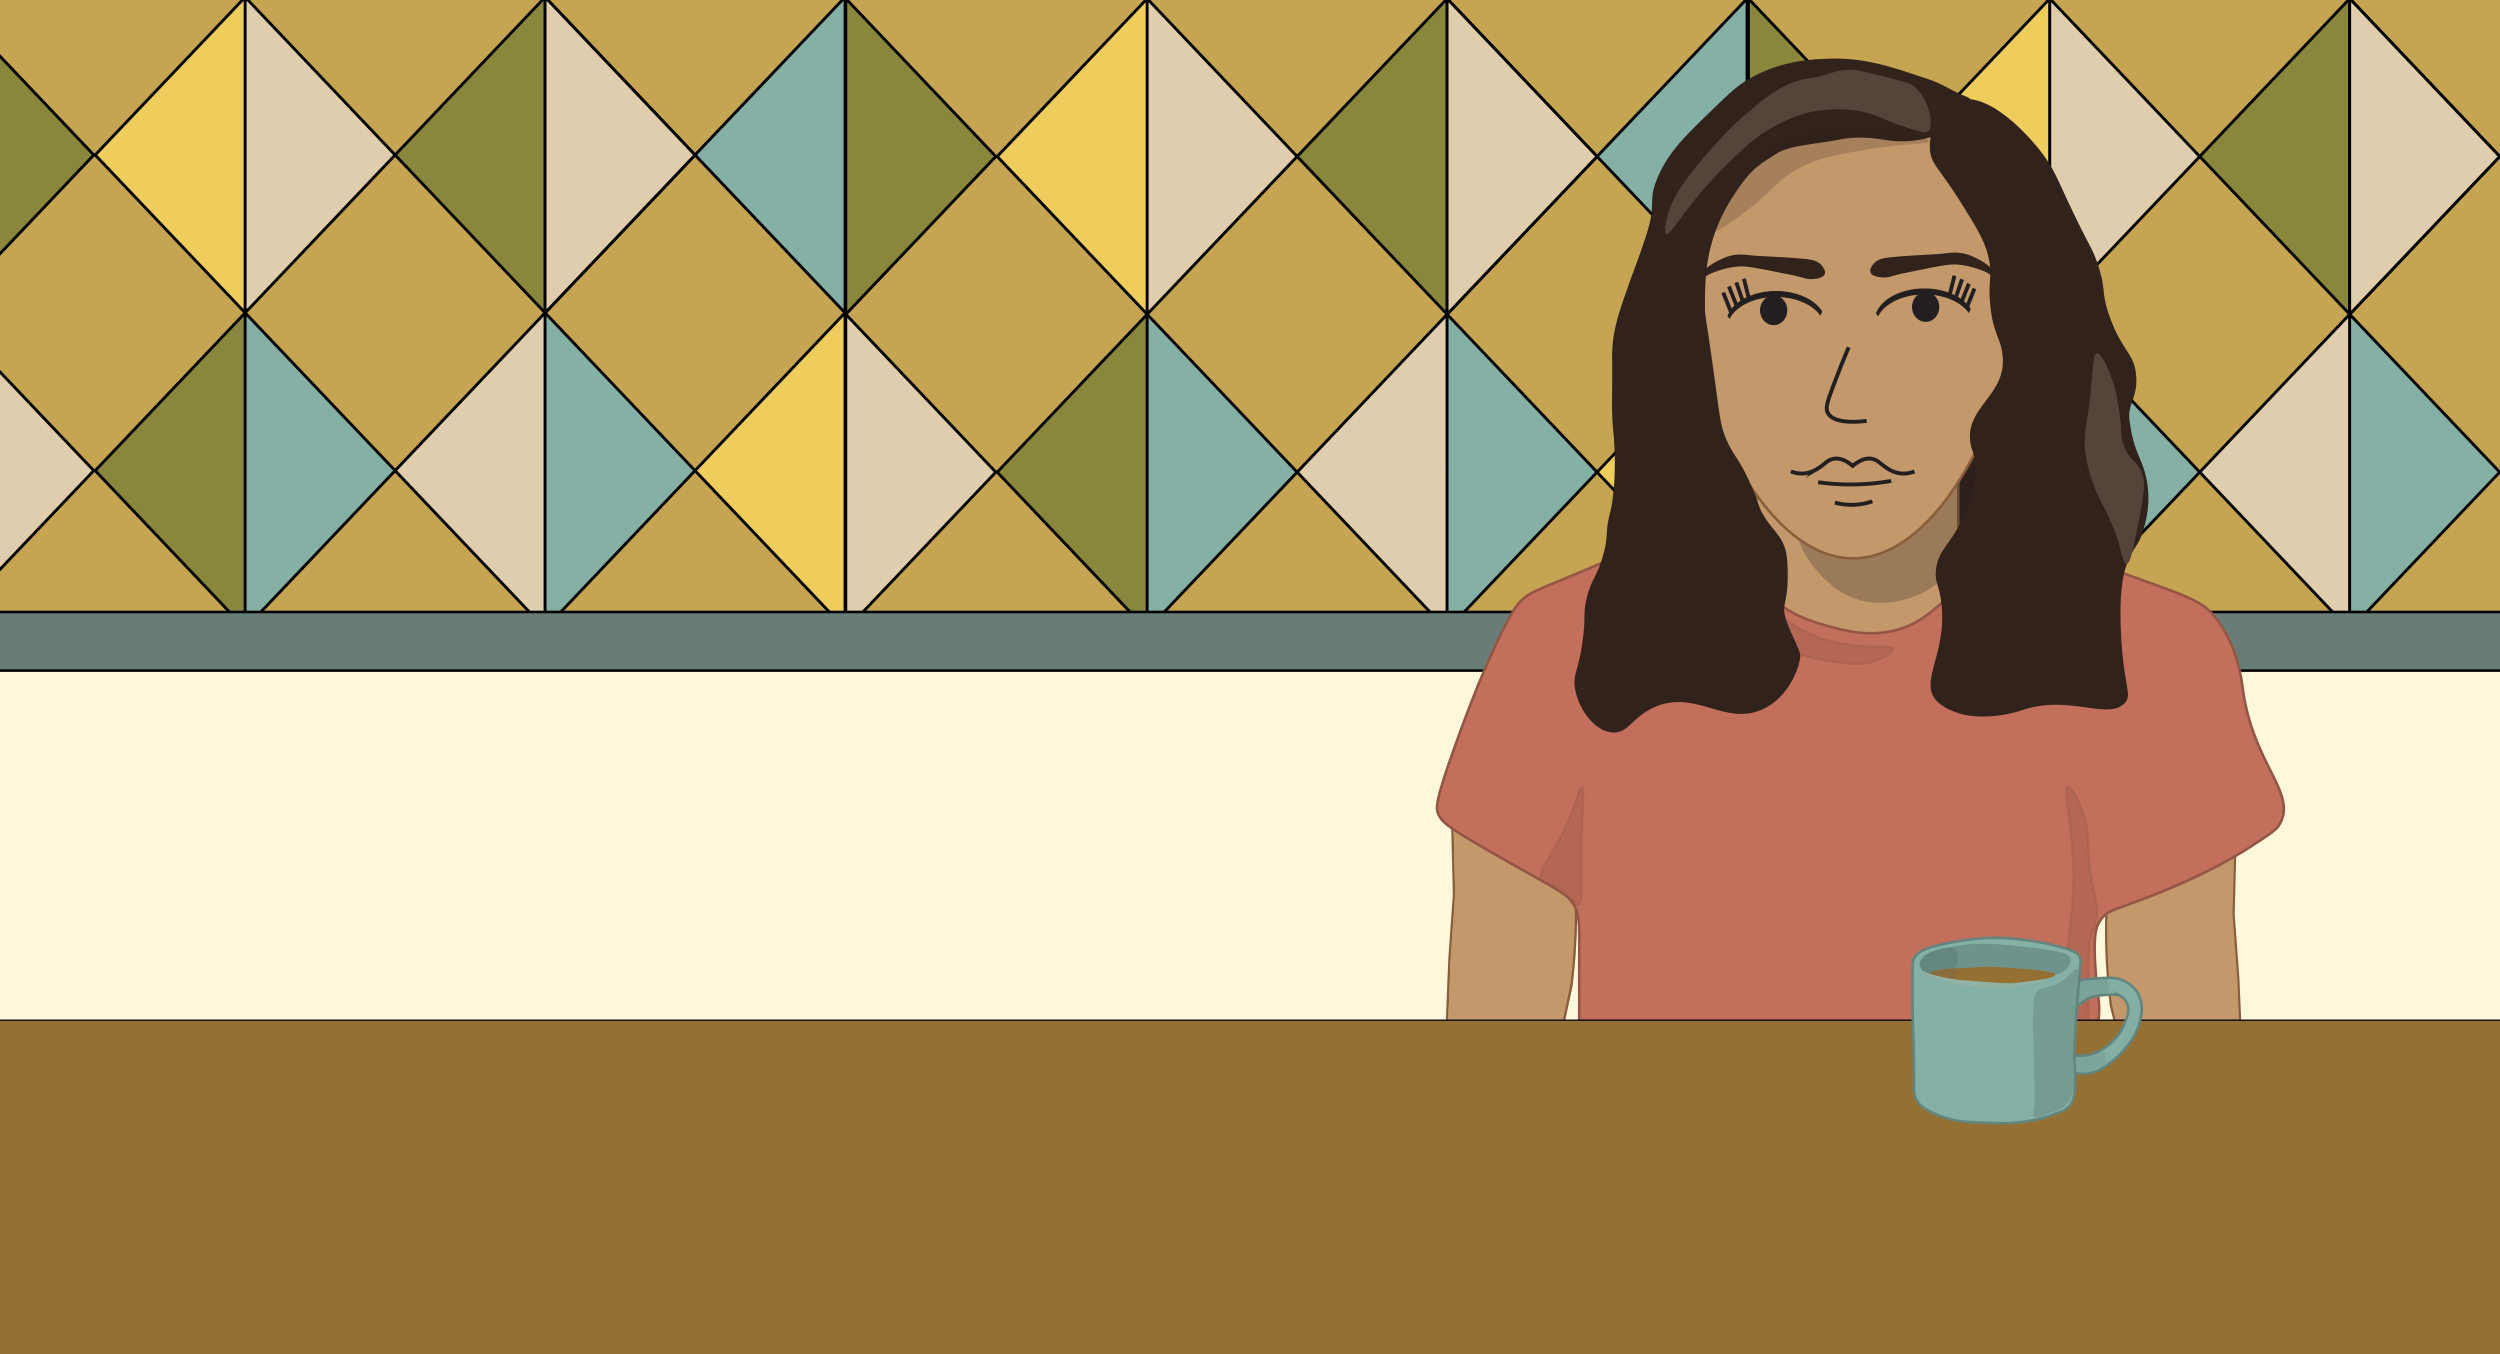 <svg id="Layer_1" data-name="Layer 1" xmlns="http://www.w3.org/2000/svg" xmlns:xlink="http://www.w3.org/1999/xlink" viewBox="0 0 1920 1040"><rect x="0" y="0" width="1920" height="1040" fill="#333333" stroke="none"/><defs><style>.cls-1{fill:#fff;}.cls-11,.cls-2,.cls-4,.cls-6,.cls-8{fill-rule:evenodd;}.cls-3{fill:#c5a552;}.cls-3,.cls-45,.cls-58{stroke:#000;}.cls-4,.cls-62{fill:#85b0a6;}.cls-5{mask:url(#mask);}.cls-6{fill:#e0cdad;}.cls-7{mask:url(#mask-2);}.cls-8{fill:#eecd5c;}.cls-9{mask:url(#mask-3);}.cls-10{mask:url(#mask-4);}.cls-11{fill:#89873b;}.cls-12{mask:url(#mask-5);}.cls-13{mask:url(#mask-6);}.cls-14{mask:url(#mask-7);}.cls-15{mask:url(#mask-8);}.cls-16{mask:url(#mask-9);}.cls-17{mask:url(#mask-10);}.cls-18{mask:url(#mask-12);}.cls-19{mask:url(#mask-13);}.cls-20{mask:url(#mask-14);}.cls-21{mask:url(#mask-15);}.cls-22{mask:url(#mask-16);}.cls-23{mask:url(#mask-17);}.cls-24{mask:url(#mask-18);}.cls-25{mask:url(#mask-19);}.cls-26{mask:url(#mask-20);}.cls-27{mask:url(#mask-21);}.cls-28{mask:url(#mask-22);}.cls-29{mask:url(#mask-23);}.cls-30{mask:url(#mask-25);}.cls-31{mask:url(#mask-26);}.cls-32{mask:url(#mask-27);}.cls-33{mask:url(#mask-28);}.cls-34{mask:url(#mask-29);}.cls-35{mask:url(#mask-30);}.cls-36{mask:url(#mask-31);}.cls-37{mask:url(#mask-32);}.cls-38{mask:url(#mask-33);}.cls-39{mask:url(#mask-34);}.cls-40{mask:url(#mask-35);}.cls-41{mask:url(#mask-36);}.cls-42{mask:url(#mask-38);}.cls-43{mask:url(#mask-39);}.cls-44{fill:#fff7dc;}.cls-45{fill:#677d75;}.cls-45,.cls-48,.cls-51,.cls-53,.cls-59,.cls-62{stroke-width:2px;}.cls-46,.cls-57{fill:#31221b;}.cls-47{fill:#5a4a42;}.cls-48,.cls-49{fill:#c3996b;}.cls-48{stroke:#8a5d3b;}.cls-48,.cls-51,.cls-53,.cls-55,.cls-56,.cls-59,.cls-62{stroke-miterlimit:10;}.cls-50{fill:#8a5d3b;}.cls-51{fill:#c2705b;}.cls-51,.cls-53{stroke:#945545;}.cls-52,.cls-55{fill:#231f20;}.cls-52,.cls-61{opacity:0.25;}.cls-53{fill:#945545;}.cls-53,.cls-64{opacity:0.3;}.cls-54{fill:#56443b;}.cls-55,.cls-56{stroke:#231f20;}.cls-56{fill:none;stroke-width:3px;}.cls-57,.cls-60{opacity:0.2;}.cls-58,.cls-65{fill:#947032;}.cls-59{fill:#83afa5;}.cls-59,.cls-62{stroke:#63857e;}.cls-60,.cls-61,.cls-67{fill:#5d7e77;}.cls-63,.cls-64{fill:#4b6863;}.cls-63,.cls-66,.cls-67{opacity:0.4;}.cls-66{fill:#7d6448;}.cls-68{fill:#91b2a5;}</style><mask id="mask" x="531.62" y="-5.63" width="118.43" height="249.3" maskUnits="userSpaceOnUse"><g id="path-10-outside-1"><rect class="cls-1" x="531.62" y="-5.63" width="118.43" height="249.3"/><path class="cls-2" d="M649-2.2V240.24L533.8,119Z"/></g></mask><mask id="mask-2" x="301.28" y="236.81" width="118.43" height="249.3" maskUnits="userSpaceOnUse"><g id="path-12-outside-2"><rect class="cls-1" x="301.28" y="236.81" width="118.43" height="249.3"/><path class="cls-2" d="M418.62,240.24V482.68L303.45,361.46Z"/></g></mask><mask id="mask-3" x="531.62" y="236.81" width="118.43" height="249.3" maskUnits="userSpaceOnUse"><g id="path-14-outside-3"><rect class="cls-1" x="531.62" y="236.81" width="118.43" height="249.3"/><path class="cls-2" d="M649,240.24V482.68L533.8,361.46Z"/></g></mask><mask id="mask-4" x="70.94" y="-5.63" width="118.43" height="249.3" maskUnits="userSpaceOnUse"><g id="path-16-outside-4"><rect class="cls-1" x="70.94" y="-5.63" width="118.43" height="249.3"/><path class="cls-2" d="M188.28-2.2V240.24L73.11,119Z"/></g></mask><mask id="mask-5" x="301.28" y="-5.63" width="118.43" height="249.3" maskUnits="userSpaceOnUse"><g id="path-18-outside-5"><rect class="cls-1" x="301.28" y="-5.63" width="118.43" height="249.3"/><path class="cls-2" d="M418.62-2.2V240.24L303.45,119Z"/></g></mask><mask id="mask-6" x="70.94" y="236.81" width="118.43" height="249.3" maskUnits="userSpaceOnUse"><g id="path-20-outside-6"><rect class="cls-1" x="70.94" y="236.81" width="118.43" height="249.3"/><path class="cls-2" d="M188.28,240.24V482.68L73.11,361.46Z"/></g></mask><mask id="mask-7" x="417.54" y="-5.63" width="118.43" height="249.3" maskUnits="userSpaceOnUse"><g id="path-22-outside-7"><rect class="cls-1" x="417.54" y="-5.63" width="118.43" height="249.3"/><path class="cls-2" d="M418.62,240.24V-2.2L533.8,119Z"/></g></mask><mask id="mask-8" x="417.54" y="236.81" width="118.43" height="249.3" maskUnits="userSpaceOnUse"><g id="path-24-outside-8"><rect class="cls-1" x="417.54" y="236.81" width="118.43" height="249.3"/><path class="cls-2" d="M418.62,482.68V240.24L533.8,361.46Z"/></g></mask><mask id="mask-9" x="187.19" y="236.81" width="118.43" height="249.3" maskUnits="userSpaceOnUse"><g id="path-26-outside-9"><rect class="cls-1" x="187.19" y="236.81" width="118.43" height="249.3"/><path class="cls-2" d="M188.28,482.68V240.24L303.45,361.46Z"/></g></mask><mask id="mask-10" x="187.19" y="-5.63" width="118.43" height="249.3" maskUnits="userSpaceOnUse"><g id="path-28-outside-10"><rect class="cls-1" x="187.19" y="-5.63" width="118.43" height="249.3"/><path class="cls-2" d="M188.28,240.24V-2.2L303.45,119Z"/></g></mask><mask id="mask-12" x="-44.24" y="-5.63" width="118.43" height="249.3" maskUnits="userSpaceOnUse"><g id="path-32-outside-12"><rect class="cls-1" x="-44.24" y="-5.63" width="118.43" height="249.3"/><path class="cls-2" d="M-43.15,240.24V-2.2L72,119Z"/></g></mask><mask id="mask-13" x="-44.24" y="236.81" width="118.43" height="249.3" maskUnits="userSpaceOnUse"><g id="path-34-outside-13"><rect class="cls-1" x="-44.24" y="236.81" width="118.43" height="249.3"/><path class="cls-2" d="M-43.15,482.68V240.24L72,361.46Z"/></g></mask><mask id="mask-14" x="1224.36" y="-4.49" width="118.43" height="249.3" maskUnits="userSpaceOnUse"><g id="path-10-outside-1-2" data-name="path-10-outside-1"><rect class="cls-1" x="1224.36" y="-4.49" width="118.43" height="249.3"/><path class="cls-2" d="M1341.71-1.06V241.38L1226.54,120.16Z"/></g></mask><mask id="mask-15" x="994.02" y="237.95" width="118.43" height="249.3" maskUnits="userSpaceOnUse"><g id="path-12-outside-2-2" data-name="path-12-outside-2"><rect class="cls-1" x="994.02" y="237.95" width="118.43" height="249.3"/><path class="cls-2" d="M1111.37,241.38V483.82L996.19,362.6Z"/></g></mask><mask id="mask-16" x="1224.36" y="237.95" width="118.43" height="249.3" maskUnits="userSpaceOnUse"><g id="path-14-outside-3-2" data-name="path-14-outside-3"><rect class="cls-1" x="1224.36" y="237.95" width="118.43" height="249.3"/><path class="cls-2" d="M1341.71,241.38V483.82L1226.54,362.6Z"/></g></mask><mask id="mask-17" x="763.68" y="-4.49" width="118.43" height="249.3" maskUnits="userSpaceOnUse"><g id="path-16-outside-4-2" data-name="path-16-outside-4"><rect class="cls-1" x="763.68" y="-4.49" width="118.43" height="249.3"/><path class="cls-2" d="M881-1.06V241.38L765.85,120.16Z"/></g></mask><mask id="mask-18" x="994.02" y="-4.49" width="118.43" height="249.3" maskUnits="userSpaceOnUse"><g id="path-18-outside-5-2" data-name="path-18-outside-5"><rect class="cls-1" x="994.02" y="-4.49" width="118.43" height="249.3"/><path class="cls-2" d="M1111.37-1.06V241.38L996.19,120.16Z"/></g></mask><mask id="mask-19" x="763.68" y="237.95" width="118.43" height="249.3" maskUnits="userSpaceOnUse"><g id="path-20-outside-6-2" data-name="path-20-outside-6"><rect class="cls-1" x="763.68" y="237.95" width="118.43" height="249.3"/><path class="cls-2" d="M881,241.38V483.82L765.85,362.6Z"/></g></mask><mask id="mask-20" x="1110.28" y="-4.49" width="118.43" height="249.3" maskUnits="userSpaceOnUse"><g id="path-22-outside-7-2" data-name="path-22-outside-7"><rect class="cls-1" x="1110.28" y="-4.49" width="118.43" height="249.3"/><path class="cls-2" d="M1111.37,241.38V-1.06l115.17,121.22Z"/></g></mask><mask id="mask-21" x="1110.28" y="237.95" width="118.43" height="249.3" maskUnits="userSpaceOnUse"><g id="path-24-outside-8-2" data-name="path-24-outside-8"><rect class="cls-1" x="1110.28" y="237.95" width="118.43" height="249.3"/><path class="cls-2" d="M1111.37,483.82V241.38L1226.54,362.6Z"/></g></mask><mask id="mask-22" x="879.94" y="237.95" width="118.43" height="249.3" maskUnits="userSpaceOnUse"><g id="path-26-outside-9-2" data-name="path-26-outside-9"><rect class="cls-1" x="879.94" y="237.95" width="118.43" height="249.3"/><path class="cls-2" d="M881,483.82V241.38L996.19,362.6Z"/></g></mask><mask id="mask-23" x="879.94" y="-4.49" width="118.43" height="249.3" maskUnits="userSpaceOnUse"><g id="path-28-outside-10-2" data-name="path-28-outside-10"><rect class="cls-1" x="879.94" y="-4.49" width="118.43" height="249.3"/><path class="cls-2" d="M881,241.38V-1.06L996.19,120.16Z"/></g></mask><mask id="mask-25" x="648.51" y="-4.49" width="118.43" height="249.3" maskUnits="userSpaceOnUse"><g id="path-32-outside-12-2" data-name="path-32-outside-12"><rect class="cls-1" x="648.51" y="-4.49" width="118.43" height="249.3"/><path class="cls-2" d="M649.59,241.38V-1.06L764.76,120.16Z"/></g></mask><mask id="mask-26" x="648.51" y="237.95" width="118.43" height="249.3" maskUnits="userSpaceOnUse"><g id="path-34-outside-13-2" data-name="path-34-outside-13"><rect class="cls-1" x="648.51" y="237.95" width="118.43" height="249.3"/><path class="cls-2" d="M649.59,483.82V241.38L764.76,362.6Z"/></g></mask><mask id="mask-27" x="1917.57" y="-4.49" width="118.43" height="249.3" maskUnits="userSpaceOnUse"><g id="path-10-outside-1-3" data-name="path-10-outside-1"><rect class="cls-1" x="1917.57" y="-4.49" width="118.43" height="249.3"/><path class="cls-2" d="M2034.91-1.06V241.38L1919.74,120.16Z"/></g></mask><mask id="mask-28" x="1687.22" y="237.95" width="118.43" height="249.3" maskUnits="userSpaceOnUse"><g id="path-12-outside-2-3" data-name="path-12-outside-2"><rect class="cls-1" x="1687.22" y="237.95" width="118.43" height="249.3"/><path class="cls-2" d="M1804.57,241.38V483.82L1689.4,362.6Z"/></g></mask><mask id="mask-29" x="1917.57" y="237.95" width="118.43" height="249.3" maskUnits="userSpaceOnUse"><g id="path-14-outside-3-3" data-name="path-14-outside-3"><rect class="cls-1" x="1917.57" y="237.95" width="118.43" height="249.3"/><path class="cls-2" d="M2034.91,241.38V483.82L1919.74,362.6Z"/></g></mask><mask id="mask-30" x="1456.88" y="-4.49" width="118.43" height="249.3" maskUnits="userSpaceOnUse"><g id="path-16-outside-4-3" data-name="path-16-outside-4"><rect class="cls-1" x="1456.88" y="-4.49" width="118.43" height="249.3"/><path class="cls-2" d="M1574.23-1.06V241.38L1459.05,120.16Z"/></g></mask><mask id="mask-31" x="1687.22" y="-4.49" width="118.43" height="249.3" maskUnits="userSpaceOnUse"><g id="path-18-outside-5-3" data-name="path-18-outside-5"><rect class="cls-1" x="1687.22" y="-4.49" width="118.43" height="249.3"/><path class="cls-2" d="M1804.57-1.06V241.38L1689.4,120.16Z"/></g></mask><mask id="mask-32" x="1456.88" y="237.95" width="118.43" height="249.3" maskUnits="userSpaceOnUse"><g id="path-20-outside-6-3" data-name="path-20-outside-6"><rect class="cls-1" x="1456.88" y="237.95" width="118.43" height="249.3"/><path class="cls-2" d="M1574.23,241.38V483.82L1459.05,362.6Z"/></g></mask><mask id="mask-33" x="1803.48" y="-4.49" width="118.43" height="249.3" maskUnits="userSpaceOnUse"><g id="path-22-outside-7-3" data-name="path-22-outside-7"><rect class="cls-1" x="1803.48" y="-4.49" width="118.43" height="249.3"/><path class="cls-2" d="M1804.57,241.38V-1.06l115.17,121.22Z"/></g></mask><mask id="mask-34" x="1803.48" y="237.95" width="118.43" height="249.3" maskUnits="userSpaceOnUse"><g id="path-24-outside-8-3" data-name="path-24-outside-8"><rect class="cls-1" x="1803.48" y="237.95" width="118.43" height="249.3"/><path class="cls-2" d="M1804.57,483.82V241.38L1919.74,362.6Z"/></g></mask><mask id="mask-35" x="1573.14" y="237.95" width="118.43" height="249.3" maskUnits="userSpaceOnUse"><g id="path-26-outside-9-3" data-name="path-26-outside-9"><rect class="cls-1" x="1573.14" y="237.95" width="118.43" height="249.3"/><path class="cls-2" d="M1574.23,483.82V241.38L1689.4,362.6Z"/></g></mask><mask id="mask-36" x="1573.14" y="-4.49" width="118.43" height="249.3" maskUnits="userSpaceOnUse"><g id="path-28-outside-10-3" data-name="path-28-outside-10"><rect class="cls-1" x="1573.14" y="-4.49" width="118.43" height="249.3"/><path class="cls-2" d="M1574.23,241.38V-1.06L1689.4,120.16Z"/></g></mask><mask id="mask-38" x="1341.71" y="-4.49" width="118.43" height="249.3" maskUnits="userSpaceOnUse"><g id="path-32-outside-12-3" data-name="path-32-outside-12"><rect class="cls-1" x="1341.71" y="-4.49" width="118.43" height="249.3"/><path class="cls-2" d="M1342.8,241.38V-1.06L1458,120.16Z"/></g></mask><mask id="mask-39" x="1341.71" y="237.95" width="118.43" height="249.3" maskUnits="userSpaceOnUse"><g id="path-34-outside-13-3" data-name="path-34-outside-13"><rect class="cls-1" x="1341.71" y="237.95" width="118.43" height="249.3"/><path class="cls-2" d="M1342.8,483.82V241.38L1458,362.6Z"/></g></mask></defs><polygon class="cls-3" points="417.86 240.31 533.87 118.21 649.88 240.31 533.87 362.42 417.86 240.31"/><polygon class="cls-3" points="187.51 240.31 303.52 118.21 419.54 240.31 303.52 362.42 187.51 240.31"/><polygon class="cls-3" points="-42.83 240.31 73.18 118.21 189.19 240.31 73.18 362.42 -42.83 240.31"/><polygon class="cls-3" points="417.86 -2.13 533.87 -124.23 649.88 -2.13 533.87 119.98 417.86 -2.13"/><polygon class="cls-3" points="417.86 482.75 533.87 360.65 649.88 482.75 533.87 604.86 417.86 482.75"/><polygon class="cls-3" points="187.51 -2.13 303.52 -124.23 419.54 -2.13 303.52 119.98 187.51 -2.13"/><polygon class="cls-3" points="187.51 482.75 303.52 360.65 419.54 482.75 303.52 604.86 187.51 482.75"/><polygon class="cls-3" points="-42.83 -2.13 73.18 -124.23 189.19 -2.13 73.18 119.98 -42.83 -2.13"/><polygon class="cls-3" points="-43.92 482.75 72.09 360.65 188.11 482.75 72.09 604.86 -43.92 482.75"/><path class="cls-4" d="M649-2.2V240.24L533.8,119Z"/><g class="cls-5"><path d="M649-2.2h1.08V-5L648.2-3Zm0,242.44-.77.81,1.85,1.95v-2.76ZM533.8,119l-.77-.81-.77.81.77.81ZM647.88-2.2V240.24h2.17V-2.2Zm1.86,241.63L534.56,118.21,533,119.83,648.2,241.05ZM534.56,119.83,649.74-1.39,648.2-3,533,118.21Z"/></g><path class="cls-6" d="M418.62,240.24V482.68L303.45,361.46Z"/><g class="cls-7"><path d="M418.62,240.24h1.09v-2.76l-1.85,2Zm0,242.44-.76.81,1.85,1.95v-2.76ZM303.45,361.46l-.77-.81-.76.81.76.81ZM417.54,240.24V482.68h2.17V240.24Zm1.85,241.63L304.22,360.65l-1.54,1.62L417.86,483.49ZM304.22,362.27,419.39,241.05l-1.53-1.62L302.68,360.65Z"/></g><path class="cls-8" d="M649,240.24V482.68L533.8,361.46Z"/><g class="cls-9"><path d="M649,240.24h1.08v-2.76l-1.85,2Zm0,242.44-.77.81,1.85,1.95v-2.76ZM533.8,361.46l-.77-.81-.77.81.77.81ZM647.88,240.24V482.68h2.17V240.24Zm1.86,241.63L534.56,360.65,533,362.27,648.2,483.49ZM534.56,362.27,649.74,241.05l-1.54-1.62L533,360.65Z"/></g><path class="cls-8" d="M188.28-2.2V240.24L73.11,119Z"/><g class="cls-10"><path d="M188.28-2.2h1.09V-5l-1.86,2Zm0,242.44-.77.81,1.86,1.95v-2.76ZM73.11,119l-.77-.81-.77.81.77.81ZM187.19-2.2V240.24h2.18V-2.2Zm1.86,241.63L73.88,118.21l-1.54,1.62L187.51,241.05ZM73.88,119.83,189.05-1.39,187.51-3,72.34,118.21Z"/></g><path class="cls-11" d="M418.62-2.2V240.24L303.45,119Z"/><g class="cls-12"><path d="M418.62-2.2h1.09V-5l-1.85,2Zm0,242.44-.76.81,1.85,1.95v-2.76ZM303.45,119l-.77-.81-.76.81.76.81ZM417.54-2.2V240.24h2.17V-2.2Zm1.85,241.63L304.22,118.21l-1.54,1.62L417.86,241.05ZM304.22,119.83,419.39-1.39,417.86-3,302.68,118.21Z"/></g><path class="cls-11" d="M188.28,240.24V482.68L73.11,361.46Z"/><g class="cls-13"><path d="M188.28,240.24h1.09v-2.76l-1.86,2Zm0,242.44-.77.81,1.86,1.95v-2.76ZM73.11,361.46l-.77-.81-.77.81.77.81ZM187.19,240.24V482.68h2.18V240.24Zm1.86,241.63L73.88,360.65l-1.54,1.62L187.51,483.49ZM73.88,362.27,189.05,241.05l-1.54-1.62L72.34,360.65Z"/></g><path class="cls-8" d="M418.62,240.24V-2.2L533.8,119Z"/><g class="cls-14"><path d="M418.62,240.24h-1.08V243l1.85-1.95Zm0-242.44.77-.81L417.54-5V-2.2ZM533.8,119l.76.81.77-.81-.77-.81ZM419.71,240.24V-2.2h-2.17V240.24ZM417.86-1.39,533,119.83l1.53-1.62L419.39-3ZM533,118.21,417.86,239.43l1.53,1.62L534.56,119.83Z"/></g><path class="cls-4" d="M418.62,482.68V240.24L533.8,361.46Z"/><g class="cls-15"><path d="M418.62,482.68h-1.08v2.76l1.85-1.95Zm0-242.44.77-.81-1.85-2v2.76ZM533.8,361.46l.76.81.77-.81-.77-.81ZM419.71,482.68V240.24h-2.17V482.68Zm-1.85-241.63L533,362.27l1.53-1.62L419.39,239.43ZM533,360.65,417.86,481.87l1.53,1.62L534.56,362.27Z"/></g><path class="cls-4" d="M188.28,482.68V240.24L303.45,361.46Z"/><g class="cls-16"><path d="M188.28,482.68h-1.09v2.76l1.86-1.95Zm0-242.44.77-.81-1.86-2v2.76ZM303.45,361.46l.77.81.77-.81-.77-.81ZM189.37,482.68V240.24h-2.18V482.68Zm-1.86-241.63L302.68,362.27l1.54-1.62L189.05,239.43Zm115.17,119.6L187.51,481.87l1.54,1.62L304.22,362.27Z"/></g><path class="cls-6" d="M188.28,240.24V-2.2L303.45,119Z"/><g class="cls-17"><path d="M188.28,240.24h-1.09V243l1.86-1.95Zm0-242.44.77-.81L187.19-5V-2.2ZM303.45,119l.77.81L305,119l-.77-.81ZM189.37,240.24V-2.2h-2.18V240.24ZM187.51-1.39,302.68,119.83l1.54-1.62L189.05-3Zm115.17,119.6L187.51,239.43l1.54,1.62L304.22,119.83Z"/></g><path class="cls-6" d="M418.62,240.24V-2.2L533.8,119Z"/><g class="cls-14"><path d="M418.62,240.24h-1.08V243l1.85-1.95Zm0-242.44.77-.81L417.54-5V-2.2ZM533.8,119l.76.81.77-.81-.77-.81ZM419.71,240.24V-2.2h-2.17V240.24ZM417.86-1.39,533,119.83l1.53-1.62L419.39-3ZM533,118.21,417.86,239.43l1.53,1.62L534.56,119.83Z"/></g><path class="cls-11" d="M-43.15,240.24V-2.2L72,119Z"/><g class="cls-18"><path d="M-43.15,240.24h-1.09V243l1.86-1.95Zm0-242.44.77-.81L-44.24-5V-2.2ZM72,119l.77.81.77-.81-.77-.81ZM-42.06,240.24V-2.2h-2.18V240.24ZM-43.92-1.39,71.25,119.83l1.54-1.62L-42.38-3ZM71.25,118.21-43.92,239.43l1.54,1.62L72.79,119.83Z"/></g><path class="cls-6" d="M-43.15,482.68V240.24L72,361.46Z"/><g class="cls-19"><path d="M-43.15,482.68h-1.09v2.76l1.86-1.95Zm0-242.44.77-.81-1.86-2v2.76ZM72,361.46l.77.81.77-.81-.77-.81ZM-42.06,482.68V240.24h-2.18V482.68Zm-1.86-241.63L71.25,362.27l1.54-1.62L-42.38,239.43ZM71.25,360.65-43.92,481.87l1.54,1.62L72.79,362.27Z"/></g><polygon class="cls-3" points="1110.6 241.46 1226.61 119.35 1342.62 241.46 1226.61 363.56 1110.6 241.46"/><polygon class="cls-3" points="880.25 241.46 996.27 119.35 1112.28 241.46 996.27 363.56 880.25 241.46"/><polygon class="cls-3" points="649.91 241.46 765.92 119.35 881.93 241.46 765.92 363.56 649.91 241.46"/><polygon class="cls-3" points="1110.6 -0.98 1226.61 -123.09 1342.62 -0.98 1226.61 121.12 1110.6 -0.98"/><polygon class="cls-3" points="1110.6 483.9 1226.61 361.79 1342.62 483.9 1226.61 606 1110.6 483.9"/><polygon class="cls-3" points="880.25 -0.98 996.27 -123.09 1112.28 -0.98 996.27 121.12 880.25 -0.98"/><polygon class="cls-3" points="880.25 483.9 996.27 361.79 1112.28 483.9 996.27 606 880.25 483.9"/><polygon class="cls-3" points="649.91 -0.98 765.92 -123.09 881.93 -0.98 765.92 121.12 649.91 -0.98"/><polygon class="cls-3" points="648.82 483.9 764.84 361.79 880.85 483.9 764.84 606 648.82 483.9"/><path class="cls-4" d="M1341.71-1.06V241.38L1226.54,120.16Z"/><g class="cls-20"><path d="M1341.71-1.06h1.09V-3.82l-1.86,1.95Zm0,242.44-.77.81,1.86,1.95v-2.76ZM1226.54,120.16l-.77-.81-.77.81.77.81ZM1340.62-1.06V241.38h2.18V-1.06Zm1.86,241.63L1227.31,119.35l-1.54,1.62,115.17,121.22ZM1227.31,121,1342.48-.25l-1.54-1.62L1225.77,119.35Z"/></g><path class="cls-6" d="M1111.37,241.38V483.82L996.19,362.6Z"/><g class="cls-21"><path d="M1111.37,241.38h1.08v-2.76l-1.85,1.95Zm0,242.44-.77.81,1.85,1.95v-2.76ZM996.19,362.6l-.76-.81-.77.81.77.81Zm114.09-121.22V483.82h2.17V241.38ZM1112.13,483,997,361.79l-1.53,1.62L1110.6,484.63ZM997,363.41l115.17-121.22-1.53-1.62L995.43,361.79Z"/></g><path class="cls-8" d="M1341.71,241.38V483.82L1226.54,362.6Z"/><g class="cls-22"><path d="M1341.71,241.38h1.09v-2.76l-1.86,1.95Zm0,242.44-.77.81,1.86,1.95v-2.76ZM1226.54,362.6l-.77-.81-.77.81.77.81Zm114.08-121.22V483.82h2.18V241.38ZM1342.48,483,1227.31,361.79l-1.54,1.62,115.17,121.22Zm-115.17-119.6,115.17-121.22-1.54-1.62L1225.77,361.79Z"/></g><path class="cls-8" d="M881-1.06V241.38L765.85,120.16Z"/><g class="cls-23"><path d="M881-1.06h1.09V-3.82l-1.86,1.95Zm0,242.44-.77.81,1.86,1.95v-2.76ZM765.85,120.16l-.77-.81-.77.81.77.81ZM879.94-1.06V241.38h2.17V-1.06Zm1.85,241.63L766.62,119.35,765.08,121,880.25,242.19ZM766.62,121,881.79-.25l-1.54-1.62L765.08,119.35Z"/></g><path class="cls-11" d="M1111.37-1.06V241.38L996.19,120.16Z"/><g class="cls-24"><path d="M1111.37-1.06h1.08V-3.82l-1.85,1.95Zm0,242.44-.77.81,1.85,1.95v-2.76ZM996.19,120.16l-.76-.81-.77.81.77.81ZM1110.28-1.06V241.38h2.17V-1.06Zm1.85,241.63L997,119.35,995.43,121,1110.6,242.19ZM997,121,1112.13-.25l-1.53-1.62L995.43,119.35Z"/></g><path class="cls-11" d="M881,241.38V483.82L765.85,362.6Z"/><g class="cls-25"><path d="M881,241.38h1.09v-2.76l-1.86,1.95Zm0,242.44-.77.81,1.86,1.95v-2.76ZM765.85,362.6l-.77-.81-.77.81.77.81ZM879.94,241.38V483.82h2.17V241.38ZM881.79,483,766.62,361.79l-1.54,1.62L880.25,484.63ZM766.62,363.41,881.79,242.19l-1.54-1.62L765.08,361.79Z"/></g><path class="cls-8" d="M1111.37,241.38V-1.06l115.17,121.22Z"/><g class="cls-26"><path d="M1111.37,241.38h-1.09v2.76l1.85-1.95Zm0-242.44.76-.81-1.85-1.95v2.76Zm115.17,121.22.77.81.76-.81-.76-.81ZM1112.45,241.38V-1.06h-2.17V241.38ZM1110.6-.25,1225.77,121l1.54-1.62L1112.13-1.87Zm115.17,119.6L1110.6,240.57l1.53,1.62L1227.31,121Z"/></g><path class="cls-4" d="M1111.37,483.82V241.38L1226.54,362.6Z"/><g class="cls-27"><path d="M1111.37,483.82h-1.09v2.76l1.85-1.95Zm0-242.44.76-.81-1.85-1.95v2.76ZM1226.54,362.6l.77.81.76-.81-.76-.81ZM1112.45,483.82V241.38h-2.17V483.82Zm-1.85-241.63,115.17,121.22,1.54-1.62L1112.13,240.57Zm115.17,119.6L1110.6,483l1.53,1.62,115.18-121.22Z"/></g><path class="cls-4" d="M881,483.82V241.38L996.19,362.6Z"/><g class="cls-28"><path d="M881,483.82h-1.08v2.76l1.85-1.95Zm0-242.44.77-.81-1.85-1.95v2.76ZM996.19,362.6l.77.81.77-.81-.77-.81ZM882.11,483.82V241.38h-2.17V483.82Zm-1.86-241.63L995.43,363.41l1.53-1.62L881.79,240.57Zm115.18,119.6L880.25,483l1.54,1.62L997,363.41Z"/></g><path class="cls-6" d="M881,241.38V-1.06L996.19,120.16Z"/><g class="cls-29"><path d="M881,241.38h-1.08v2.76l1.85-1.95ZM881-1.06l.77-.81-1.85-1.95v2.76ZM996.19,120.16l.77.81.77-.81-.77-.81ZM882.11,241.38V-1.06h-2.17V241.38ZM880.25-.25,995.43,121l1.53-1.62L881.79-1.87Zm115.18,119.6L880.25,240.57l1.54,1.62L997,121Z"/></g><path class="cls-6" d="M1111.37,241.38V-1.06l115.17,121.22Z"/><g class="cls-26"><path d="M1111.37,241.38h-1.09v2.76l1.85-1.95Zm0-242.44.76-.81-1.85-1.95v2.76Zm115.17,121.22.77.81.76-.81-.76-.81ZM1112.45,241.38V-1.06h-2.17V241.38ZM1110.6-.25,1225.77,121l1.54-1.62L1112.13-1.87Zm115.17,119.6L1110.6,240.57l1.53,1.62L1227.31,121Z"/></g><path class="cls-11" d="M649.59,241.38V-1.06L764.76,120.16Z"/><g class="cls-30"><path d="M649.59,241.38h-1.08v2.76l1.85-1.95Zm0-242.44.77-.81-1.85-1.95v2.76ZM764.76,120.16l.77.81.77-.81-.77-.81ZM650.68,241.38V-1.06h-2.17V241.38ZM648.82-.25,764,121l1.53-1.62L650.36-1.87ZM764,119.35,648.82,240.57l1.54,1.62L765.53,121Z"/></g><path class="cls-6" d="M649.59,483.82V241.38L764.76,362.6Z"/><g class="cls-31"><path d="M649.59,483.82h-1.08v2.76l1.85-1.95Zm0-242.44.77-.81-1.85-1.95v2.76ZM764.76,362.6l.77.81.77-.81-.77-.81ZM650.68,483.82V241.38h-2.17V483.82Zm-1.86-241.63L764,363.41l1.53-1.62L650.36,240.57ZM764,361.79,648.82,483l1.54,1.62L765.53,363.41Z"/></g><polygon class="cls-3" points="1803.8 241.46 1919.81 119.35 2035.83 241.46 1919.81 363.56 1803.8 241.46"/><polygon class="cls-3" points="1573.46 241.46 1689.47 119.35 1805.48 241.46 1689.47 363.56 1573.46 241.46"/><polygon class="cls-3" points="1343.11 241.46 1459.13 119.35 1575.14 241.46 1459.13 363.56 1343.11 241.46"/><polygon class="cls-3" points="1803.8 -0.98 1919.81 -123.09 2035.83 -0.98 1919.81 121.12 1803.8 -0.98"/><polygon class="cls-3" points="1803.8 483.9 1919.81 361.79 2035.83 483.9 1919.81 606 1803.8 483.9"/><polygon class="cls-3" points="1573.46 -0.98 1689.47 -123.09 1805.48 -0.98 1689.47 121.12 1573.46 -0.98"/><polygon class="cls-3" points="1573.46 483.9 1689.47 361.79 1805.48 483.9 1689.47 606 1573.46 483.9"/><polygon class="cls-3" points="1343.11 -0.98 1459.13 -123.09 1575.14 -0.98 1459.13 121.12 1343.11 -0.98"/><polygon class="cls-3" points="1342.03 483.9 1458.04 361.79 1574.05 483.9 1458.04 606 1342.03 483.9"/><path class="cls-4" d="M2034.91-1.06V241.38L1919.74,120.16Z"/><g class="cls-32"><path d="M2034.91-1.06H2036V-3.82l-1.85,1.95Zm0,242.44-.76.81,1.85,1.95v-2.76ZM1919.74,120.16l-.77-.81-.76.81.76.81ZM2033.83-1.06V241.38H2036V-1.06Zm1.85,241.63L1920.51,119.35,1919,121l115.18,121.22ZM1920.51,121,2035.68-.25l-1.53-1.62L1919,119.35Z"/></g><path class="cls-6" d="M1804.57,241.38V483.82L1689.4,362.6Z"/><g class="cls-33"><path d="M1804.57,241.38h1.09v-2.76l-1.86,1.95Zm0,242.44-.77.81,1.86,1.95v-2.76ZM1689.4,362.6l-.77-.81-.77.81.77.81Zm114.08-121.22V483.82h2.18V241.38ZM1805.34,483,1690.17,361.79l-1.54,1.62L1803.8,484.63Zm-115.17-119.6,115.17-121.22-1.54-1.62L1688.63,361.79Z"/></g><path class="cls-8" d="M2034.91,241.38V483.82L1919.74,362.6Z"/><g class="cls-34"><path d="M2034.91,241.38H2036v-2.76l-1.85,1.95Zm0,242.44-.76.81,1.85,1.95v-2.76ZM1919.74,362.6l-.77-.81-.76.81.76.81Zm114.09-121.22V483.82H2036V241.38ZM2035.68,483,1920.51,361.79l-1.54,1.62,115.18,121.22Zm-115.17-119.6,115.17-121.22-1.53-1.62L1919,361.79Z"/></g><path class="cls-8" d="M1574.23-1.06V241.38L1459.05,120.16Z"/><g class="cls-35"><path d="M1574.23-1.06h1.08V-3.82l-1.85,1.95Zm0,242.44-.77.81,1.85,1.95v-2.76ZM1459.05,120.16l-.76-.81-.77.81.77.81ZM1573.14-1.06V241.38h2.17V-1.06ZM1575,240.57,1459.82,119.35l-1.53,1.62,115.17,121.22ZM1459.82,121,1575-.25l-1.53-1.62L1458.29,119.35Z"/></g><path class="cls-11" d="M1804.57-1.06V241.38L1689.4,120.16Z"/><g class="cls-36"><path d="M1804.57-1.06h1.09V-3.82l-1.86,1.95Zm0,242.44-.77.81,1.86,1.95v-2.76ZM1689.4,120.16l-.77-.81-.77.81.77.81ZM1803.48-1.06V241.38h2.18V-1.06Zm1.86,241.63L1690.17,119.35l-1.54,1.62L1803.8,242.19ZM1690.17,121,1805.34-.25l-1.54-1.62L1688.63,119.35Z"/></g><path class="cls-11" d="M1574.23,241.38V483.82L1459.05,362.6Z"/><g class="cls-37"><path d="M1574.23,241.38h1.08v-2.76l-1.85,1.95Zm0,242.44-.77.81,1.85,1.95v-2.76ZM1459.05,362.6l-.76-.81-.77.81.77.81Zm114.09-121.22V483.82h2.17V241.38ZM1575,483,1459.82,361.79l-1.53,1.62,115.17,121.22Zm-115.17-119.6L1575,242.19l-1.53-1.62L1458.29,361.79Z"/></g><path class="cls-8" d="M1804.57,241.38V-1.06l115.17,121.22Z"/><g class="cls-38"><path d="M1804.57,241.38h-1.09v2.76l1.86-1.95Zm0-242.44.77-.81-1.86-1.95v2.76Zm115.17,121.22.77.81.77-.81-.77-.81ZM1805.66,241.38V-1.06h-2.18V241.38ZM1803.8-.25,1919,121l1.54-1.62L1805.34-1.87ZM1919,119.35,1803.8,240.57l1.54,1.62L1920.51,121Z"/></g><path class="cls-4" d="M1804.57,483.82V241.38L1919.74,362.6Z"/><g class="cls-39"><path d="M1804.57,483.82h-1.09v2.76l1.86-1.95Zm0-242.44.77-.81-1.86-1.95v2.76ZM1919.74,362.6l.77.81.77-.81-.77-.81ZM1805.66,483.82V241.38h-2.18V483.82Zm-1.86-241.63L1919,363.41l1.54-1.62L1805.34,240.57ZM1919,361.79,1803.8,483l1.54,1.62,115.17-121.22Z"/></g><path class="cls-4" d="M1574.23,483.82V241.38L1689.4,362.6Z"/><g class="cls-40"><path d="M1574.23,483.82h-1.09v2.76l1.85-1.95Zm0-242.44.76-.81-1.85-1.95v2.76ZM1689.4,362.6l.77.81.76-.81-.76-.81ZM1575.31,483.82V241.38h-2.17V483.82Zm-1.85-241.63,115.17,121.22,1.54-1.62L1575,240.57Zm115.17,119.6L1573.46,483l1.53,1.62,115.18-121.22Z"/></g><path class="cls-6" d="M1574.23,241.38V-1.06L1689.4,120.16Z"/><g class="cls-41"><path d="M1574.23,241.38h-1.09v2.76l1.85-1.95Zm0-242.44.76-.81-1.85-1.95v2.76ZM1689.4,120.16l.77.81.76-.81-.76-.81ZM1575.31,241.38V-1.06h-2.17V241.38ZM1573.46-.25,1688.63,121l1.54-1.62L1575-1.87Zm115.17,119.6L1573.46,240.57l1.53,1.62L1690.17,121Z"/></g><path class="cls-6" d="M1804.57,241.38V-1.06l115.17,121.22Z"/><g class="cls-38"><path d="M1804.57,241.38h-1.09v2.76l1.86-1.95Zm0-242.44.77-.81-1.86-1.95v2.76Zm115.17,121.22.77.81.77-.81-.77-.81ZM1805.66,241.38V-1.06h-2.18V241.38ZM1803.8-.25,1919,121l1.54-1.62L1805.34-1.87ZM1919,119.35,1803.8,240.57l1.54,1.62L1920.51,121Z"/></g><path class="cls-11" d="M1342.8,241.38V-1.06L1458,120.16Z"/><g class="cls-42"><path d="M1342.8,241.38h-1.09v2.76l1.85-1.95Zm0-242.44.76-.81-1.85-1.95v2.76ZM1458,120.16l.77.81.76-.81-.76-.81ZM1343.88,241.38V-1.06h-2.17V241.38ZM1342-.25,1457.2,121l1.54-1.62L1343.56-1.87Zm115.17,119.6L1342,240.57l1.53,1.62L1458.74,121Z"/></g><path class="cls-6" d="M1342.8,483.82V241.38L1458,362.6Z"/><g class="cls-43"><path d="M1342.8,483.82h-1.09v2.76l1.85-1.95Zm0-242.44.76-.81-1.85-1.95v2.76ZM1458,362.6l.77.81.76-.81-.76-.81ZM1343.88,483.82V241.38h-2.17V483.82ZM1342,242.19,1457.2,363.41l1.54-1.62L1343.56,240.57Zm115.17,119.6L1342,483l1.53,1.62,115.18-121.22Z"/></g><rect class="cls-44" x="-12" y="500" width="1938" height="540"/><rect class="cls-45" x="-2" y="470" width="1941" height="45"/><rect class="cls-46" x="1259.24" y="312.51" width="318.4" height="120.04"/><path class="cls-47" d="M1218.71,838.33c-3.37,4.3-3,8.88-5.61,23.1-2.86,15.36-5.38,21.12-8.43,33-6.94,27.1-5,40.73-9.82,74.24-4.53,31.11-7.89,30.7-14,64.34-1.88,10.32-5.65,32.73-8.42,79.2-4.24,71.22-1.92,128.4-1.4,140.23.25,5.87,0-.48,9.73,109.57,3.3,37.32,4.64,52.89,5.71,65.32,5.67,66.31,5.22,63.8,7,84.14,8.27,93.74,12.21,121.16,30.88,136.93,9.61,8.12,21.38,9.26,44.92,11.55,35.39,3.45,81.67,8,102.47-21.44,7.77-11,5.34-17.33,7-99,1.06-51.51,2.32-63,2.74-81,.27-11.7.07-18,.07-24.61,0-24.55,2.06-27.46,4-62.69,1.71-31.58.46-36.6,3.59-54.54,1.19-6.8,2.18-11.34,3.68-21.35,2-13.54,1-25.94,2.81-37.95,2.23-14.8,9-30.13,12.63-29.7,2.26.27,2.94,6.55,4.21,18.15,4.91,44.65,8.25,75.53,8.42,89.09.39,31.19.67-10.64,4.21,107.24,2.62,87.21,5.73,77.14,2.81,112.19-4.94,59.37-18.71,73.83-4.83,91.79,18.63,24.12,62.36,22.51,91,21.45,9.83-.36,61.33-2.26,69.6-24.15,1.37-3.6-.58-3.27.65-15.54,1.41-14.08,5.19-25.61,12-67,3.21-19.52,6.81-49.86,14-110.54,9.75-82,8.2-78.57,12.64-105.59,5.93-36.17,9.17-45,11.22-72.59,2.1-28.13,1.08-50.55,0-74.24-1.53-33.73-3.74-40.65-5.61-79.2-.52-10.59-.71-17.51-.78-22.9-.13-8.94,2.08-12.31-.11-17.48-2.61-6.17-8-9.25-10.13-10.76-11.07-7.83-10-26.76-8.92-56.1,0,0,2.36-65.45-1.11-92.39-3-23-5.25-23.24-7-42.89-1.93-21.37-.52-31.5-7-37.95-4.83-4.78-10.6-4.15-25.27-3.3-13.56.79-27.22-.19-40.7,1.65-6.79.93-34,1.17-88.43,1.65-51.48.46-77.22.68-98.25,0-28.54-.92-57.83,6-85.63-1.65C1245.52,834,1226.88,827.92,1218.71,838.33Z"/><path class="cls-48" d="M1426.34,499.37h0c-42.7,0-77.63-26.42-77.63-83.82V360c0-57.4,34.93-104.37,77.63-104.37h0c42.69,0,77.62,47,77.62,104.37v55.6C1504,473,1469,499.37,1426.34,499.37Z"/><path class="cls-49" d="M1164.21,887.71c10.51-5.41,21-5.16,32.06-4.94q.18-18.82,1-37.55c1-20.64,2.6-41.53,4.85-62.1l5.54-26.07s0-.09,0-.14a462.74,462.74,0,0,0,0-113.45,1.62,1.62,0,0,0-1.14-1.35L1118,614.57a1.68,1.68,0,0,0-.5-.07,1.64,1.64,0,0,0-1,.32,1.6,1.6,0,0,0-.66,1.33l1.74,71-3.47,49.26-3.48,85.52a2.53,2.53,0,0,0,0,.28l5.23,39.26c9.95,7.59,21.36,14,32.17,19.82C1152.55,883.67,1157.93,890.13,1164.21,887.71Z"/><path class="cls-50" d="M1110.67,822.06a.76.76,0,0,1,0-.15l3.47-85.5,3.48-49.32-1.74-71a.84.84,0,0,1,.33-.69.71.71,0,0,1,.42-.14.51.51,0,0,1,.2,0l88.59,27.54a.8.8,0,0,1,.53.67,462.58,462.58,0,0,1,0,113.35L1200.38,783c-2.25,20.59-3.89,41.5-4.85,62.14q-.88,18.72-1,37.57l1.79,0q.18-18.82,1-37.54c1-20.61,2.59-41.49,4.83-62l5.54-26.08a.64.64,0,0,0,0-.2,462.88,462.88,0,0,0,0-113.63,2.44,2.44,0,0,0-1.73-2l-88.59-27.54a2.64,2.64,0,0,0-2.34.39,2.38,2.38,0,0,0-1,2l1.73,70.88-3.47,49.28-3.47,85.53a1.82,1.82,0,0,0,0,.4l5.11,38.39q1,.78,2,1.53Z"/><path class="cls-49" d="M1719,751.41l-3.63-49.21,1.81-71a1.57,1.57,0,0,0-.68-1.33,1.79,1.79,0,0,0-1-.32,1.81,1.81,0,0,0-.52.07l-92.66,27.54a1.65,1.65,0,0,0-1.19,1.35,442.61,442.61,0,0,0,0,113.45l0,.17,7.14,29.09c1.74,19.56,3,39.41,3.72,59,1.22,32.7,1,65.77-.51,98.63,20.17,9.14,38.09,23.29,61.86,28.51,1.33,0,2.43.85,3.65,1.79l.2-2.67s14.53-71,14.53-71l10.9-78.27a1.32,1.32,0,0,0,0-.28Z"/><path class="cls-50" d="M1719.88,751.36l-3.63-49.14,1.81-71a2.39,2.39,0,0,0-1-2,2.78,2.78,0,0,0-2.33-.37l-92.66,27.54a2.48,2.48,0,0,0-1.78,2,443,443,0,0,0,0,113.65,1.87,1.87,0,0,0,0,.25l7.13,29c1.73,19.52,3,39.35,3.71,58.93,1.22,32.56,1,65.49-.5,98.22l1.69.76c1.57-33,1.76-66.2.53-99-.74-19.63-2-39.5-3.72-59.07L1622,772s0,0,0-.07a442.34,442.34,0,0,1,0-113.26.84.84,0,0,1,.6-.68l92.66-27.54a.91.91,0,0,1,.77.13.78.78,0,0,1,.35.66l-1.82,71,3.63,49.18L1721.8,837a.57.57,0,0,1,0,.13l-10.89,78.24c-.08.37-14.39,70.31-14.54,71l-.16,2.21c.52.38,1,.81,1.62,1.23l.24-3.18c14.52-71,14.53-71,14.53-71l10.9-78.28a1.85,1.85,0,0,0,0-.41Z"/><path class="cls-51" d="M1337.5,427.28c13.12,10.35,7.58,18.13,24.39,32.9,14.68,12.9,30.87,17.48,40.65,20.25,13.55,3.83,34.25,9.69,56.92,2.53,13.76-4.34,22.16-11.56,35.23-22.78,0,0,8.43-7.23,35.24-38a273.31,273.31,0,0,1,40.65,2.53c26.91,3.71,46,10.46,73.18,20.25,29,10.45,43.54,15.67,51.5,22.78a51.56,51.56,0,0,1,7.38,8c15.27,20.82,18.42,43,19.72,52.75,7.93,59.64,43.42,81.35,27.64,105.74-2.17,3.36-8,7.19-19.73,14.85-15.58,10.19-41.11,24.86-82.89,40.84-24.24,9.27-28.5,9.24-33.43,15.72a22.3,22.3,0,0,0-3.65,6.75c-4.06,12.7.94,51.46.94,51.46,2.93,21.37-2.32,18.3-.7,57.24.64,15.57,1.94,27.26,2.75,34.36,4.22,37.24,9.72,50.23,8.79,78-.32,9.39-1.32,18.9-1.32,18.9-2.23,19.26-6.52,30.12-9.52,69.68-1.86,24.54-.52,24.45-2.71,30.37-12.47,33.66-59.76,47-92.15,55.67-73,19.59-134.58,12-168,7.6-50.34-6.67-77.63-18.06-119.26-35.44-26-10.86-37.61-18-43.36-30.37-9.44-20.24,7.57-31.48,10.84-73.39,2.48-31.8-6.51-35.51-2.71-70.86,2.17-20.19,5.23-20.2,10.84-48.09,8.27-41.16,8.25-74.22,8.13-93.64-.32-52.44,1.69-61.18-5.42-70.86-4.7-6.41-8.26-8-43.36-27.84-51.61-29.18-56.62-32.92-59.63-40.49-1.69-4.25-2.55-9.18,16.26-60.74,9-24.57,15.81-41.71,24.39-60.74,15.89-35.25,21.15-40.27,24.4-43,7.69-6.53,12.45-7.42,48.78-22.77,34.15-14.44,29.62-13.52,35.24-15.19C1260.14,420.24,1309.83,405.47,1337.5,427.28Z"/><path class="cls-49" d="M1631.5,958.93q-.6,12.51-1.45,25l-12.45,45.29-23.48,34.57a1.29,1.29,0,0,0-.17.33l-10.9,29a1.48,1.48,0,0,0-.08.75,198.82,198.82,0,0,1-3.61,73.36,1.55,1.55,0,0,0,.47,1.5,1.82,1.82,0,0,0,1.6.43l.29-.06-14.22,7.21a1.8,1.8,0,0,0-.68.63c-.43.71-4.08,7.17-.65,14.16,3.08,6.29,9.53,8.18,10.79,8.49a1.65,1.65,0,0,0,.44,0,2,2,0,0,0,.59-.09l80-27.55a1.75,1.75,0,0,0,.64-.39l16.36-16a1.57,1.57,0,0,0,.41-.66l12.72-40.59a1.4,1.4,0,0,0,.06-.41l1.82-60.78,4-23.4a.68.68,0,0,0,0-.14l3-40.41c-1.22-.94-2.32-1.79-3.65-1.79C1669.59,982.22,1651.67,968.07,1631.5,958.93Zm-24.8,197.44-11.09,5.63a30,30,0,0,0,7.74-10.79s0-.09.05-.13l7.47-23.79Z"/><path class="cls-50" d="M1693.12,1029.65l-4,23.41-1.82,60.88a1.42,1.42,0,0,1,0,.2l-12.72,40.59a.86.86,0,0,1-.2.33L1658,1171a1,1,0,0,1-.32.2l-79.94,27.54a1,1,0,0,1-.52,0c-1.2-.3-7.31-2.09-10.23-8-3.26-6.63.21-12.75.62-13.42a.87.87,0,0,1,.34-.32l20-10.15-6.68,1.5a.9.9,0,0,1-.8-.21.77.77,0,0,1-.23-.75,199.53,199.53,0,0,0,3.62-73.65.68.68,0,0,1,0-.37l10.9-29a.7.7,0,0,1,.09-.17l23.47-34.57.07-.11,12.49-45.41,0-.15q.86-12.29,1.44-24.64l-1.69-.76q-.59,12.63-1.45,25.22l-12.4,45.09-23.4,34.46a2.65,2.65,0,0,0-.26.5l-10.9,29a2.39,2.39,0,0,0-.13,1.12,197.86,197.86,0,0,1-3.59,73.09,2.33,2.33,0,0,0,.7,2.25l.1.09-12.23,6.2a2.57,2.57,0,0,0-1,.94c-.45.75-4.29,7.54-.68,14.9,3.24,6.61,10,8.6,11.35,8.93a3,3,0,0,0,.66.08,2.73,2.73,0,0,0,.89-.15l79.94-27.54a2.54,2.54,0,0,0,1-.59l16.35-16a2.41,2.41,0,0,0,.62-1l12.72-40.59a2.17,2.17,0,0,0,.1-.62l1.81-60.72,4-23.35,0-.22,3-39.84c-.57-.42-1.1-.85-1.62-1.23Z"/><path class="cls-49" d="M1265.88,1168.63c-.77-4-4.68-6.39-6.89-7.46l-13.57-7.2.29.06.34,0a1.67,1.67,0,0,0,1.17-.48,1.6,1.6,0,0,0,.43-1.48,207.9,207.9,0,0,1-3.45-73.37,1.48,1.48,0,0,0-.08-.75l-10.42-29a1.44,1.44,0,0,0-.16-.33l-22.43-34.56-12.29-50c-1.94-27-2.79-54.21-2.55-81.34-11-.22-21.55-.47-32.06,4.94-6.28,2.42-11.66-4-16.14-6.47-10.81-5.83-22.22-12.23-32.17-19.82l5.2,39s13.89,71,13.89,71a245.69,245.69,0,0,1,1.3,36.54l0,.33a60.79,60.79,0,0,0,1.47,18.24,58.8,58.8,0,0,0,4.2,11.72l1.72,60.54a1.85,1.85,0,0,0,.07.41l12.16,40.59a1.62,1.62,0,0,0,.39.67l15.64,15.94a1.66,1.66,0,0,0,.61.4l76.43,27.54a1.78,1.78,0,0,0,.56.1,2.09,2.09,0,0,0,.35,0C1261.2,1182.1,1267,1174.4,1265.88,1168.63Zm-44.37-27.36-3.79-27.65,6.66,23c0,.07,0,.13.07.19a29.76,29.76,0,0,0,6.6,9.53Z"/><path class="cls-50" d="M1265.87,1168.49c-.84-4.31-5-6.88-7.32-8l-11.71-6.22.15-.14a2.35,2.35,0,0,0,.64-2.19,207,207,0,0,1-3.43-73.11,2.39,2.39,0,0,0-.12-1.09l-10.42-29a2.78,2.78,0,0,0-.24-.49l-22.37-34.45L1198.81,964c-1.94-26.93-2.78-54.12-2.54-81.2l-1.79,0c-.25,27.15.6,54.41,2.55,81.41l12.3,50.11,0,.13,22.51,34.67a.89.89,0,0,1,.08.17l10.42,29a.92.92,0,0,1,.05.4,208.45,208.45,0,0,0,3.46,73.63.86.86,0,0,1-.22.78.71.71,0,0,1-.65.2l-6.16-1.35,18.82,10c2.1,1,5.73,3.24,6.43,6.88,1.05,5.41-4.51,12.65-15.33,14.91a.66.66,0,0,1-.37,0L1172,1156.12a.84.84,0,0,1-.28-.18l-15.63-16a.83.83,0,0,1-.2-.34l-12.16-40.59a1.43,1.43,0,0,1,0-.22l-1.73-60.7-.07-.14a58.13,58.13,0,0,1-4.14-11.57,59.88,59.88,0,0,1-1.45-18l0-.33a247.28,247.28,0,0,0-1.31-36.73c-.14-.7-13.82-70.65-13.89-71L1116,862.18q-1-.75-2-1.53l5.31,39.88s0,.06,13.89,71a245.67,245.67,0,0,1,1.3,36.43l0,.33a61,61,0,0,0,1.49,18.45,59,59,0,0,0,4.18,11.73l1.72,60.38a2.35,2.35,0,0,0,.1.6l12.16,40.59a2.32,2.32,0,0,0,.58,1l15.64,16a2.77,2.77,0,0,0,1,.61l76.43,27.54a2.74,2.74,0,0,0,.9.15,3.29,3.29,0,0,0,.54,0C1261,1182.78,1267.06,1174.62,1265.87,1168.49Z"/><path class="cls-52" d="M1381.29,408.27c-3.37,5.8,10.58,32.31,31.51,45.61,31.76,20.18,65.18.82,67.56-.62,19.62-11.83,29.31-30.72,39.64-50.85,14.06-27.39,24.57-62.48,19.4-66.73-2.82-2.31-8.61,5.86-36.16,34.75-29.53,31-35.38,34.69-39.79,37.09a82.56,82.56,0,0,1-47.37,9.61C1394.59,414.68,1383.86,403.85,1381.29,408.27Z"/><path class="cls-53" d="M1361.64,471c4-2.16,9.45,6.8,26.31,14.85,14.86,7.1,29.12,9,35.75,9.78,18.21,2.24,29.43-.42,30.27,2.47.73,2.56-7.2,7.35-14.48,9.9-4.51,1.59-14,4.27-46-2.47-20.82-4.37-24.6-6.57-27.63-9.9C1358.12,487.18,1357.23,473.41,1361.64,471Z"/><path class="cls-48" d="M1554,198.67c0,96.38-58.61,230.16-130.91,230.16s-130.92-133.78-130.92-230.16,58.62-129.26,130.92-129.26S1554,102.29,1554,198.67Z"/><path class="cls-46" d="M1512.64,82.33c.55-1.38,1.55-4.16.25-6.38-.93-1.58-4.43-1.87-14.83-7.36-12.17-6.43-11.54-5.88-30.42-12.2-28.82-9.64-45.3-12.2-67-11.18-11.11.52-34.85,1.9-58.53,16.09-8.6,5.15-14.51,10.86-26.31,22.27-22.27,21.53-35.22,34-43.42,54.45-6.92,17.21,0,17.49-7.9,42.08-5.21,16.26-10.49,29.41-14.47,40.83-6.93,19.92-11.3,32.47-11.84,49.5-.14,4.53.11,5.35,0,23.52-.08,13.3-.24,17.27,0,24.75.36,10.95,1,11.31,1.59,22.26,1.59,29.48-1.91,48.1-3,51.89-.14.5-.88,3.11-1.56,6.74-.28,1.49-.54,3.17-.77,5.05-.82,6.92,0,10-3,20.91-4.89,18.29-9.53,18.69-13.18,35.46-2.57,11.81-.29,11.71-2.6,29.7-3.21,25-7.77,26.56-6.13,37.52,2.29,15.26,14.25,32.78,28.26,34.26,13,1.36,15.44-12.13,33.86-19.8,31-12.92,53.51,15.13,82.14,2,19.56-9,26.27-29.94,27.24-33a47.07,47.07,0,0,0,1.56-7.3c.59-4.94-8.87-20.05-11.61-31.07-2.56-10.24,2.43-10,2-34.4-.23-11.82-1.47-16-2-17.57-3.14-9.78-8-12.78-14.48-22.28-6.83-10.06-5-12-13.15-29.7-8.53-18.41-11.63-18.64-17.11-30.93-4.6-10.35-5.19-16.45-9-44.55-7.26-53.29-7.8-49.91-7.81-58.17,0-16.7,0-34.48,7.51-56.57,3.43-10,10.42-25,23.64-41.89,8.15-10.4,17.62-15.08,23.15-18.85,10.28-7,30.48-7.53,48.28-11.08,11.9-2.38,21.94-2,35.05,0,1,.15,1.25.21,1.86.31a80,80,0,0,0,36.54-3.09C1501.25,98.81,1510.22,88.45,1512.64,82.33Z"/><path class="cls-54" d="M1279.8,179.78c2.5.79,8.08-9.14,20.71-24.94a318.09,318.09,0,0,1,29.41-32.15c12.62-12,20.19-19.13,33.41-26,8.55-4.48,20.38-10.53,37.42-12.2,5.61-.55,22.88-2.23,40.1,4.44,4.88,1.89,11.94,5.29,24.72,9.42,11.72,3.78,13.58,3.43,14.7,2.77,5.54-3.26,2-26.26-12-36-2.3-1.6-8.52-3.16-20.86-6.22-15.44-3.82-23.25-5.73-27.93-5.42-10.59.7-13.45,3.57-25.75,5.93-9.55,1.83-11.29,1.62-18.35,4.6-12.93,5.46-20.49,11.83-34.08,23.28-11.55,9.73-18.51,17.54-28.07,28.27-24.3,27.28-29.28,39.9-31.41,46.56C1279.62,168.87,1277.39,179,1279.8,179.78Z"/><ellipse class="cls-55" cx="1362.17" cy="238.31" rx="9.99" ry="10.94"/><path class="cls-55" d="M1363.94,227.61c15,0,27.87,5.65,34,13.84a16.77,16.77,0,0,0,1-2.15c-5.65-9-19.2-15.3-35-15.3-17.67,0-32.51,7.88-36.68,18.54.31.49.65,1,1,1.46C1333.48,234.45,1347.48,227.61,1363.94,227.61Z"/><ellipse class="cls-55" cx="1478.91" cy="235.78" rx="9.99" ry="10.94"/><path class="cls-55" d="M1478,225.65c15,0,27.87,5.64,34,13.83a20,20,0,0,0,1-2.15c-5.65-9-19.21-15.29-35-15.29-17.67,0-32.51,7.88-36.68,18.53.32.5.66,1,1,1.46C1447.5,232.49,1461.49,225.65,1478,225.65Z"/><line class="cls-56" x1="1323.41" y1="224.65" x2="1329.68" y2="240.27"/><line class="cls-56" x1="1327.8" y1="220.03" x2="1334.06" y2="235.65"/><line class="cls-56" x1="1516.39" y1="221.56" x2="1510.12" y2="237.18"/><line class="cls-56" x1="1512.09" y1="217.9" x2="1505.82" y2="233.52"/><line class="cls-56" x1="1333.5" y1="216.86" x2="1338.98" y2="232.86"/><line class="cls-56" x1="1339.3" y1="214.09" x2="1343.46" y2="230.59"/><line class="cls-56" x1="1506.84" y1="214.51" x2="1501.36" y2="230.51"/><line class="cls-56" x1="1501.05" y1="211.74" x2="1496.88" y2="228.24"/><path class="cls-56" d="M1419.76,266.72c-3.49,8.21-7.55,18.2-11.84,29.7-5,13.3-6.08,17.45-4,21,5.4,9.09,26.69,6.21,29.63,5.78"/><path class="cls-56" d="M1396.31,370.34a179.69,179.69,0,0,0,56.11-1"/><path class="cls-56" d="M1409.21,386a47.81,47.81,0,0,0,16.39,1.57A49.18,49.18,0,0,0,1438,385"/><path class="cls-56" d="M1423.66,358.46c-7.24-6.29-12.43-6.82-15.9-6-4.79,1.08-6.68,4.49-12.17,7.67a23.12,23.12,0,0,1-9.37,3.43,21.87,21.87,0,0,1-10.79-1.53"/><path class="cls-56" d="M1422.1,358.46c7.23-6.29,12.43-6.82,15.9-6,4.79,1.08,6.67,4.49,12.16,7.67a23.11,23.11,0,0,0,9.38,3.43,21.87,21.87,0,0,0,10.79-1.53"/><path class="cls-46" d="M1482.15,114.3c.67,11.76,6.88,14.14,24.44,42.28,12.32,19.73,18.53,29.87,21.06,43.32s-.94,15,.79,33.57c2.31,24.87,8.94,26.18,9.73,41.91,1.44,28.63-28.92,37.78-24.92,64.51,1,6.83,3,7.34,3.87,15.93.52,5.05,1.16,17.63-7.89,38.36-10.84,24.82-20.51,26.87-22.37,43.32-1.11,9.84,2.17,10.7,4,24.75,5,39.19-17,60.33-4,75.49,5,5.72,13.12,8.53,17.1,9.9,2,.66,10.41,3.44,25,2.47a99.32,99.32,0,0,0,25-5c35.87-11.58,64.86,8.14,77.63-4.95,6.41-6.58-.55-11.93-2.63-53.21-1.84-36.42,2.7-49.76,5.7-56.81,4.7-11.05,7.39-10.67,10.95-21.57,1.64-5,7.8-23.86,1.77-45.37-3.33-11.89-8.62-18.26-11.18-35.55-.66-4.49-1.19-6.74-.91-10,.79-9.55,6.54-14.77,5.25-29.34-1.54-17.53-10.57-18-20.25-44.89-7.14-19.88-2.15-19.44-9.4-41-4.47-13.31-5.69-11.46-22.42-47.12-6.61-14.08-9.3-20.52-13.12-27.1,0,0-2.07-3.45-4.24-6.71-7.49-11.21-42.67-53.28-68.46-44.12C1489.26,82.14,1481.33,100,1482.15,114.3Z"/><path class="cls-54" d="M1621.82,290.74c1.1,3,3.28,9.41,5.35,22.17,3.13,19.4.7,20.71,4,29.38,4.67,12.26,10,10.89,14,21.62,1.9,5.06,2.52,10.19-2.67,36.58-4.29,21.79-6.5,32.69-9.36,32.7-3.14,0-2.93-10.81-11.36-31-6-14.49-9.76-17.58-14.7-32.15a112.87,112.87,0,0,1-5.35-21.06c-2.15-14.94.87-19.49,4-49.33,2.06-19.6,1.84-27.94,4.68-28.27C1614.52,270.87,1620.56,287.32,1621.82,290.74Z"/><path class="cls-46" d="M1436.58,209.19c1.47,4,10,3.91,11.08,3.9,3.46,0,4.12-.81,11.76-2.67.88-.22,1-.24,12.59-2.6l11.29-2.29c10.09-1.84,15.14-2.91,21.49-2.21a62.42,62.42,0,0,1,12.89,2.82c4.89,1.63,8.8,2.93,12.56,6.1,6,5,7.2,11.07,8.27,10.69s.74-5.23-1.61-9.26c-1-1.64-2.29-2.9-5-5.42a57.32,57.32,0,0,0-6.66-5.57,52.93,52.93,0,0,0-9.66-5.43,34.24,34.24,0,0,0-9.48-2.92c-5.49-.71-9.39-.08-13.65.42-2.13.26-7.7.56-18.83,1.21-4.71.27-11.28.6-20.14,1.5-6.77.68-10.51,1.25-13.61,4.16C1439.56,201.93,1435.39,205.94,1436.58,209.19Z"/><path class="cls-46" d="M1401.42,210.4c-1.45,4-10,4-11.06,3.95-3.46,0-4.12-.79-11.77-2.61-.88-.22-1-.24-12.61-2.54l-11.3-2.25c-10.09-1.79-15.16-2.84-21.5-2.11a62.32,62.32,0,0,0-12.88,2.88c-4.88,1.65-8.78,3-12.53,6.16-6,5.06-7.13,11.09-8.21,10.72s-.77-5.23,1.56-9.27c1-1.64,2.28-2.91,5-5.44a57.46,57.46,0,0,1,6.63-5.6,52.27,52.27,0,0,1,9.63-5.47,34.49,34.49,0,0,1,9.47-3c5.48-.73,9.39-.12,13.65.37,2.12.24,7.7.52,18.84,1.12,4.7.25,11.27.55,20.14,1.41,6.77.65,10.51,1.2,13.63,4.1C1398.4,203.16,1402.6,207.14,1401.42,210.4Z"/><path class="cls-57" d="M1481.6,108.32c-.23,2.81-18.1,1.48-46,6.19-27.74,4.67-43.92,7.74-60.53,18.56-12.83,8.36-12.46,13-38.15,32.18-18.17,13.59-20.46,12.87-21,12.37s-1.23-2.71,17.1-30.94c15-23.13,18.62-26.7,22.37-29.7,9.22-7.37,18-10.14,28.94-13.61,26.88-8.5,50.06-5.55,64.47-3.71C1462.5,101.41,1481.83,105.38,1481.6,108.32Z"/><path class="cls-53" d="M1214.91,604.56c2.14.39.52,11.54,0,33.41-.81,33.67,1.85,56-3,56.93-3,.59-4.69-7.9-15.79-13.61-6.8-3.5-9.67-2.25-11.84-4.95-4.29-5.32,5-16.38,13.55-32.18C1210.68,620.47,1212.27,604.08,1214.91,604.56Z"/><path class="cls-53" d="M1588.17,604.56c3.09-.7,9.91,12.84,13.16,24.75,2.55,9.36,2.16,15.08,2.63,24.75a143.65,143.65,0,0,0,1.79,17.58c3,17.6,4.92,20.23,4.79,29.45s-2.72,8.5-5.27,22.27c-1.22,6.63-1.38,10.88-1.31,40.84,0,22.65.14,22,0,23.51-1.91,19.64-10,41.38-14.48,40.84-7.93-1-4.62-72.81-2.63-90.34.12-1,1-8.85,2.23-19.84.93-8.62,1.44-13.66,1.72-16C1597,649.65,1582.72,605.79,1588.17,604.56Z"/><rect class="cls-58" x="-33.5" y="783.5" width="1960" height="260"/><path class="cls-59" d="M1594.17,755c-1.23,2,0,3-.33,9.21-.33,6.38-1.83,8.95-.72,9.6,1.64,1,4.78-4.74,12.83-7.78,3.49-1.32,6.35-1.55,12.08-2,7.29-.6,9.34.31,10.08.68a12.27,12.27,0,0,1,5.71,6.48c1.81,4.63.16,8.9-1.9,14.2a40.68,40.68,0,0,1-18.76,21.27,31.1,31.1,0,0,1-11.66,3.93c-5.34.57-7.49-.82-9.67.85-2.64,2-3.19,7-1.12,10,3.47,5,13.27,3,15.34,2.55,5.33-1.09,8.76-3.48,13.25-6.64a65.64,65.64,0,0,0,14-13.54c3-3.89,6.13-7.94,8.35-13.89,1.64-4.4,6.88-18.45-1.06-29.14-4.3-5.79-10.56-8-12.58-8.71-4.29-1.48-9-1.19-18.55-.61C1596.64,752.19,1594.91,753.82,1594.17,755Z"/><path class="cls-60" d="M1592.24,812.4c-2.23,2.12-2.23,6.49-.32,9,2.6,3.39,8.27,2.67,12.7,2.12,4.18-.53,8.27-1,10.66-4.24,3.31-4.41,1.75-11.75-1.07-12.66-1.85-.59-2.78,2-7.17,3.8C1600.08,813.21,1595.32,809.48,1592.24,812.4Z"/><path class="cls-61" d="M1593.77,755.38c-1.09,1.59-.23,2.22-.73,9.6-.33,5-.83,6.31.06,6.9,1.38.92,3.58-1.56,10.85-4.7,4.06-1.74,6.09-2.62,8.84-3.14,3.81-.72,5.43-.24,6.44-1.59,1.31-1.76.62-5.35-.06-7.28h0c-.14-1-.36-2.45-.42-2.68-.64-2.23-12.1-.66-12.1-.66C1599,752.87,1595.1,753.44,1593.77,755.38Z"/><path class="cls-62" d="M1596.81,734.26c-.69-1.24-2.36-4-16.6-7.53A185.19,185.19,0,0,0,1556,722a165.44,165.44,0,0,0-27.43-1.68c-6.82.2-12.09.81-16.11,1.29l-1.68.22c-6.53.91-14.64,2.28-19.25,3.42-10,2.47-17.51,4.33-21.28,10.16-1.29,2-1.43,3.33-1.44,20.34,0,8.78,0,13.17.07,18.27.13,9.31.42,17.94.56,22.12.17,5,.19,3.88.24,6.52.35,20.23.28,32.41.28,32.41a19.28,19.28,0,0,0,1.24,8.3c2.57,6,8.25,8.89,14.12,11.73a71.36,71.36,0,0,0,19.14,5.77c4.89.83,10,1,20.26,1.4,9,.34,13.49.51,18.7.24a128.3,128.3,0,0,0,19.84-2.55c5.72-1.2,9.51-2.56,17.09-5.29,4.05-1.45,7.27-2.76,9.69-6a15,15,0,0,0,2.67-6.35c1.92-10.48.73-24.28.44-28.27-.26-3.75.16-11.79,1-27.88.33-6.11.8-13.43,1.75-22.55h0c.54-5.07,1.22-12.51,1.77-22.41A10.23,10.23,0,0,0,1596.81,734.26Z"/><path class="cls-63" d="M1495.72,727.85c9-1.65,13.52-2.48,19.39-2.86a145.62,145.62,0,0,1,19,.22c2.71.15,9.15.8,21.91,2.11,2.44.25,8.58.94,16.54,2.16,11.56,1.78,15.58,3,17,6a6.78,6.78,0,0,1,0,5c-1.71,5.28-8.5,7.57-15.2,9.72a69.17,69.17,0,0,1-19.38,3.24,147.8,147.8,0,0,1-26,1.76,166.29,166.29,0,0,1-28.11-3.21c-9.47-1.74-7.16-2.08-13.25-3-3.86-.55-7-.73-9.94-3-1-.75-3-2.27-3.34-4.57-.65-4.16,4.53-7.77,6.12-8.88C1483.39,730.55,1486.25,729.58,1495.72,727.85Z"/><path class="cls-64" d="M1483.71,748.66c2-.06,2.06-.64,7.46-2.48a21.15,21.15,0,0,1,4.18-.92c3.83-.47,4.89.2,6.05-.88,3.07-6.16,3.08-12.48-.13-15.26-3.41-2.94-9.11-1-17.28,1.8-5.12,1.75-7,3.37-8.11,5.15a8.25,8.25,0,0,0-1.22,6.4C1475.92,747.1,1481.65,748.73,1483.71,748.66Z"/><path class="cls-65" d="M1481.58,747.55c.08-2.06,12.28-3.31,14.85-3.58,4.21-.43,4.46-.11,12.4-.49,8.42-.4,8.6-.75,14.47-.89,5.21-.13,9.15,0,13.65.26,3.92.18,7.44.46,14.48,1,7.79.63,9.93.86,11.58,1,7.39.85,15.23,2,15.34,3.7.13,2.22-12.91,4.87-21.45,5.94a143,143,0,0,1-17.36.92c-3.22,0-10.57.07-20.27-.59a181.32,181.32,0,0,1-21.52-2.5C1491.23,751.2,1481.51,749.42,1481.58,747.55Z"/><path class="cls-66" d="M1500.45,751.76c2.81-1.68,3.86-5.29,2-6.92-1.64-1.46-5.11-.9-11.38.1-4.83.77-10.18,1.63-10.32,3.16-.18,1.91,7.91,3.57,8.83,3.76C1493.77,752.69,1497.61,753.46,1500.45,751.76Z"/><path class="cls-67" d="M1563.9,762.21c-2.27,3.45-2.26,10-2.26,10.59,0,.29,0,1.69-.07,3.62-.07,1.39-.16,1.71-.19,6.19-.05,10.29.37,19.61.61,30.09.55,24,.83,36,.33,37.81s-1.61,5.4.06,7,6-.19,14.82-3.63c5.9-2.31,7.62-3.34,9.29-5a18.76,18.76,0,0,0,4.43-7,39.19,39.19,0,0,0,2-14.4c-.57-7.44-.54-17.68.37-32.53.06-5,.29-12.81,1.19-22.41,1.62-17.38,4.13-26.79,1-28.14-3.28-1.41-6.74,8.62-19.79,12.9C1570.06,759.12,1566,759,1563.9,762.21Z"/><path class="cls-68" d="M1556,756.34c-15,3.1-26.66,2.3-36.34,1.62a138,138,0,0,1-25.2-4.14c-10.69-2.79-14.37-5.13-15.63-6a34.23,34.23,0,0,1-3.67-2.81,34.1,34.1,0,0,0,5.28,2.36,129.84,129.84,0,0,0,25.27,5.28c23.37,1.85,35.14,2.77,38.89,2.63,3.31-.12,11.43-1.3,27.67-3.63l4.15-.61C1571.07,753.23,1564.89,754.51,1556,756.34Z"/></svg>